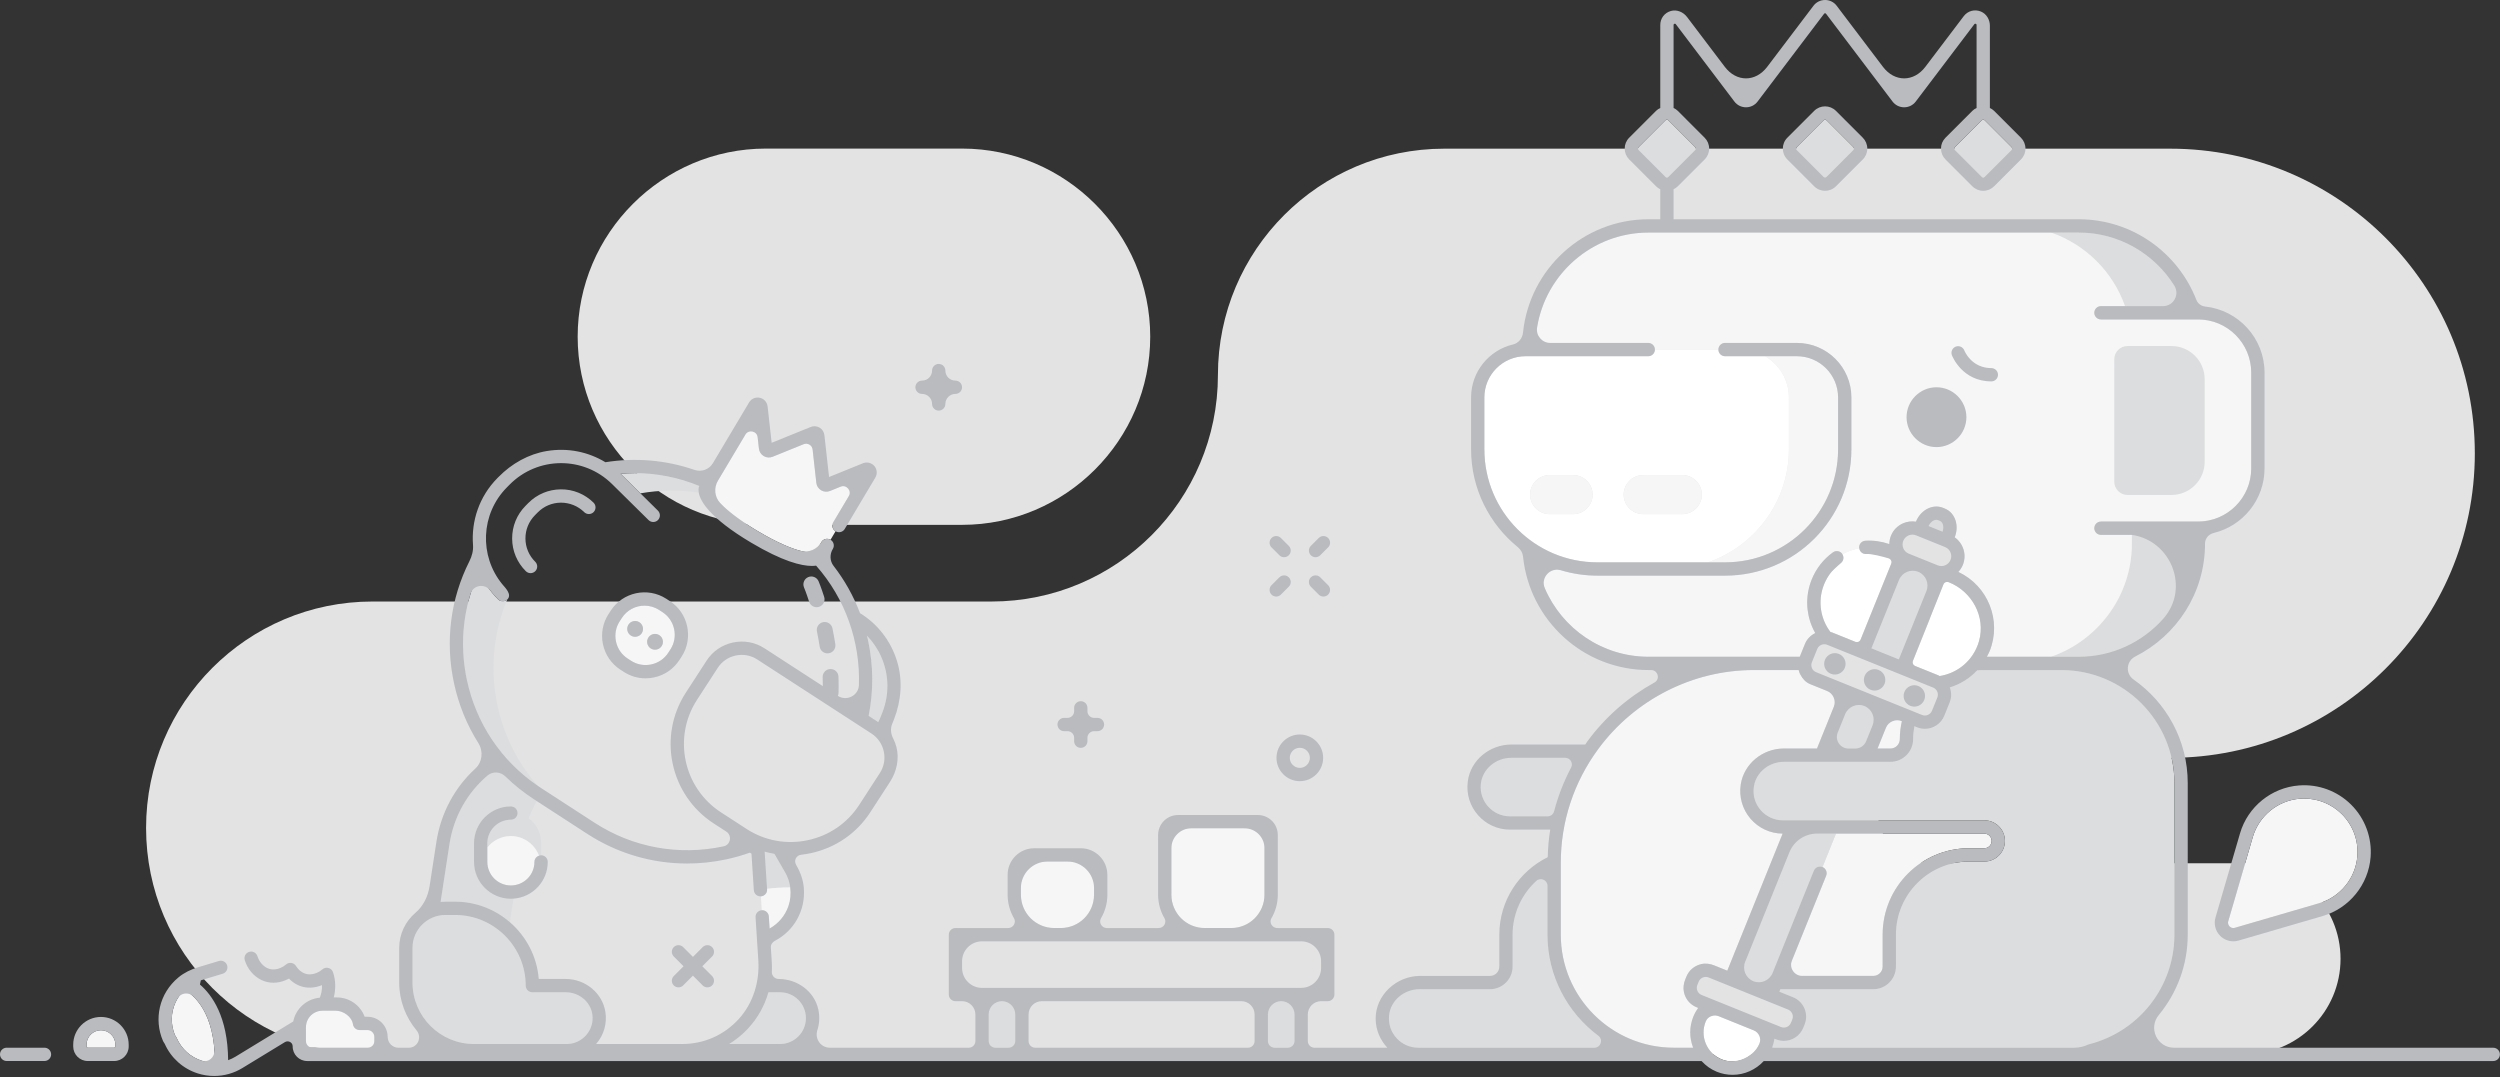 <svg height="162" viewBox="0 0 376 162" width="376" xmlns="http://www.w3.org/2000/svg"><rect x="0" y="0" width="376" height="162" fill="#333333" stroke="none"/><g fill="none" fill-rule="evenodd"><g fill="#f6f6f7"><path d="m115.176 78.937h29.523c15.562 0 28.295-12.733 28.295-28.295s-12.733-28.295-28.295-28.295h-29.523c-15.562 0-28.295 12.733-28.295 28.295s12.733 28.295 28.295 28.295" fill-opacity=".9"/><path d="m372.214 68.168c0 25.299-20.509 45.808-45.808 45.808h-36.096c-4.38 0-7.93 3.55-7.93 7.93v.003c0 4.38 3.55 7.93 7.93 7.93h47.339c7.935 0 14.368 6.433 14.368 14.369 0 7.935-6.433 14.368-14.368 14.368h-281.629c-18.805 0-34.05-15.245-34.05-34.05v-.008c0-18.805 15.245-34.05 34.05-34.05h93.106c18.805 0 34.05-15.245 34.05-34.05v-.008c0-18.805 15.245-34.05 34.05-34.05h109.18c25.299 0 45.808 20.509 45.808 45.808" fill-opacity=".9"/><path d="m26.408 150.731c-.726 1.564-.758 3.366-.093 4.955l.193.307c.027.043.051.088.071.134.706 1.629 2.081 2.872 3.774 3.409.64.203 1.301.297 1.957.286.052-7.643-3.27-10.24-4.556-10.95-.554.526-1.017 1.151-1.346 1.859"/></g><path d="m118.094 131.222-1.615-2.799c-.499-.087-.994-.196-1.481-.336.005.062.017.121.021.183l.346 5.402c1.149-.145 2.314-.204 3.486-.208-.106-.781-.354-1.543-.757-2.242" fill="#dcddde"/><path d="m115.632 137.835.117 1.819c1.32-.731 2.335-1.925 2.832-3.369.316-.917.398-1.882.271-2.821-1.172.004-2.337.063-3.487.208l.005.08c.035.551-.382 1.027-.933 1.062l.133 2.087c.544-.031 1.026.383 1.062.934" fill="#f6f6f7"/><path d="m112.447 154.759c-.836.892-1.777 1.638-2.785 2.26h7.658c2.146 0 3.891-1.745 3.891-3.891 0-2.145-1.745-3.891-3.891-3.891h-1.746c-.579 2.036-1.627 3.923-3.127 5.522m-46.183-19.11c.237-.024.477-.038.72-.038h1.457c3.149 0 6.023 1.168 8.236 3.08l.544-3.535c-.126.009-.253.02-.382.02-3.059 0-5.546-2.486-5.546-5.543v-2.807c0-3.056 2.487-5.543 5.543-5.543.553 0 1.002.448 1.002 1s-.447 1-.999 1c-1.956 0-3.546 1.589-3.546 3.543v.644c.834-1.046 2.109-1.726 3.543-1.726h.003c1.937 0 3.58 1.237 4.23 2.952.1-.033.202-.063.313-.063v-1.914c0-1.499-.743-2.823-1.871-3.652.345-.896.753-1.757 1.229-2.574l-.463-.3c-2.048-1.329-3.881-2.902-5.479-4.67-3.762 2.542-6.45 6.578-7.19 11.392zm5.017 21.37h5.086 8.868c1.133 0 2.21-.499 2.954-1.368.752-.878 1.067-1.994.888-3.144-.291-1.864-2.006-3.27-3.991-3.27h-5.019c-.553 0-1-.448-1-1 0-5.859-4.766-10.626-10.625-10.626h-1.457c-2.728 0-4.947 2.22-4.947 4.947v5.218c0 5.097 4.146 9.243 9.243 9.243m59.281-60.669c.81 3.797.819 7.631.078 11.313l1.45.94c.149-.296.289-.6.411-.915l.216-.553c1.057-2.712.995-5.672-.174-8.336-.53-1.209-1.269-2.282-2.161-3.202.061.251.126.5.18.753m-25.475-22.252c-.06-.329-.045-.576-.015-.73.019-.097.059-.187.106-.274-3.08-1.268-6.361-1.933-9.697-1.933-.717 0-1.436.039-2.156.099.04.039.083.071.122.11l2.867 2.829c2.881-.51 5.847-.551 8.773-.101m-24.234 44.067c-6.661-7.612-8.527-18.545-4.573-27.994-.189.169-.423.263-.661.263-.254 0-.508-.096-.703-.288-1.255-1.239-2.201-2.675-2.839-4.21-2.384 5.055-3.051 10.738-1.858 16.332 1.396 6.545 5.166 12.164 10.634 15.897" fill="#dcddde"/><path d="m94.524 93.939c.356-.549 1.096-.707 1.645-.351.548.356.707 1.096.351 1.645s-1.097.706-1.645.351c-.549-.356-.707-1.096-.351-1.645m2.993 1.941c.356-.549 1.096-.707 1.645-.351s.707 1.097.351 1.645c-.356.549-1.096.707-1.645.351s-.706-1.096-.351-1.645m-4.873.609c.226 1.061.848 1.968 1.75 2.553l.513.333c.902.584 1.982.781 3.044.556 1.061-.226 1.967-.848 2.552-1.75l.333-.514c.585-.901.783-1.982.557-3.043-.227-1.061-.848-1.967-1.75-2.552l-.514-.334c-.678-.44-1.44-.65-2.194-.65-1.327 0-2.627.651-3.402 1.844l-.333.513c-.585.903-.782 1.984-.556 3.044m32.681-17.957 3.843-6.452-4.339 1.76c-.44.177-.925.141-1.333-.102s-.672-.652-.725-1.123l-.702-6.3-5.873 2.382c-.44.177-.926.141-1.334-.102s-.672-.652-.725-1.124l-.519-4.654-6.543 10.984c.152.548 1.091 2.626 6.884 6.077 5.792 3.449 8.099 3.306 8.671 3.178l.91-1.528c.282-.475.896-.63 1.371-.348l.761-1.277c-.474-.283-.63-.896-.347-1.371m-48.489 54.644c1.957 0 3.546-1.589 3.546-3.543 0-.441.29-.804.687-.936-.65-1.716-2.294-2.953-4.23-2.953h-.003c-1.434 0-2.709.68-3.543 1.726v2.163c0 1.954 1.589 3.543 3.543 3.543" fill="#f6f6f7"/><path d="m274.709 18.086c-.061-.061-.14-.09-.219-.09-.08 0-.159.029-.219.09l-4.042 4.042c-.121.121-.121.317 0 .438l4.042 4.042c.121.121.317.121.438 0l4.042-4.042c.075-.075.091-.161.091-.219s-.016-.144-.091-.219zm23.786 0c-.079-.079-.171-.091-.219-.091-.059 0-.144.016-.219.091l-4.042 4.042c-.076.075-.091.161-.091.219s.015.144.09.218l4.043 4.043c.136.136.262.176.438 0l4.042-4.042c.075-.075.09-.161.09-.219s-.015-.144-.09-.219zm-48.01 8.522c.136.136.263.176.438 0l4.042-4.042c.075-.075.091-.161.091-.219s-.016-.144-.091-.218l-4.042-4.043c-.079-.079-.171-.091-.219-.091-.058 0-.144.016-.219.091l-4.042 4.042c-.075.075-.091.161-.091.219s.016.144.091.219zm57.995 72.168h1.554 2.6c9.374 0 17-7.626 17-17v-1.333h-9v1.333c0 7.853-5.105 14.557-12.154 17m11.122-52.733h8.942c-2.415-6.452-8.626-11.066-15.91-11.066h-4.153c5.182 1.796 9.299 5.896 11.121 11.066" fill="#dcddde"/><path d="m270.685 98.776.772-1.913c.296-.733.851-1.308 1.558-1.648-.169-.302-.328-.612-.465-.936-.974-2.292-.997-4.825-.064-7.135.66-1.635 1.762-3.042 3.187-4.069.448-.322 1.074-.221 1.395.227.013.017.015.039.026.057.79-.437 1.647-.74 2.538-.904-.004-.023-.017-.042-.018-.066-.035-.551.384-1.027.935-1.061 1.233-.074 2.439.102 3.602.502.008-.42.084-.84.246-1.241.01-.025.021-.049.033-.073l.001-.002c.315-.789.978-1.465 1.834-1.828.606-.257 1.256-.327 1.89-.228.335-.814.909-1.483 1.622-1.885.783-.439 1.672-.513 2.438-.203l.302.122c.768.309 1.356.98 1.613 1.839.235.784.183 1.664-.141 2.482 1.29.91 1.842 2.616 1.226 4.141-.162.401-.398.757-.683 1.064 4.454 2.079 6.566 7.315 4.704 11.926-.118.292-.27.559-.413.832h6.719 2.937c7.05-2.443 12.154-9.147 12.154-17v-1.333h-4.649c-.552 0-1-.448-1-1 0-.553.448-1 1-1h14.6c4.412 0 8-3.589 8-8v-14.4c0-4.412-3.588-8-8-8h-14.6c-.552 0-1-.448-1-1 0-.553.448-1 1-1h3.618c-1.823-5.171-5.939-9.27-11.122-11.067h-60.538c-9.239 0-16.764 7.412-16.98 16.6h16.931c.553 0 1 .448 1 1h9.555c0-.552.447-1 1-1h10.8c4.521 0 8.2 3.679 8.2 8.2v7.8c0 10.476-8.523 19-19 19h-19.2c-3.298 0-6.4-.847-9.106-2.331 1.202 8.205 8.267 14.531 16.8 14.531h15.8z" fill="#f6f6f7"/><path d="m269.048 59.776v7.8c0 7.853-5.104 14.556-12.153 17h2.553c9.374 0 17-7.626 17-17v-7.8c0-3.419-2.781-6.2-6.2-6.2h-4.766c2.127 1.255 3.566 3.565 3.566 6.2" fill="#f6f6f7"/><path d="m326.585 74.443c2.761 0 5-2.239 5-5v-12.4c0-2.762-2.239-5-5-5h-6.6c-1.105 0-2 .896-2 2v18.4c0 1.104.895 2 2 2z" fill="#dcddde"/><path d="m255.956 74.389c0 1.616-1.323 2.938-2.939 2.938h-5.877c-1.617 0-2.939-1.322-2.939-2.938s1.322-2.939 2.939-2.939h5.877c1.616 0 2.939 1.323 2.939 2.939m-25.828 0c0-1.616 1.322-2.939 2.939-2.939h3.526c1.616 0 2.939 1.323 2.939 2.939s-1.323 2.938-2.939 2.938h-3.526c-1.617 0-2.939-1.322-2.939-2.938m17.766-20.813h-18.445c-3.419 0-6.201 2.781-6.201 6.2v7.8c0 9.374 7.626 17 17 17h16.647c7.049-2.444 12.154-9.147 12.154-17v-7.8c0-2.636-1.439-4.946-3.566-6.2h-6.035c-.552 0-1-.448-1-1h-9.554c0 .552-.448 1-1 1" fill="#fff"/><path d="m247.139 71.45c-1.616 0-2.939 1.323-2.939 2.939s1.323 2.938 2.939 2.938h5.877c1.617 0 2.939-1.322 2.939-2.938s-1.322-2.939-2.939-2.939zm-14.073 5.878h3.526c1.617 0 2.939-1.322 2.939-2.938 0-1.617-1.322-2.939-2.939-2.939h-3.526c-1.617 0-2.939 1.322-2.939 2.939 0 1.616 1.322 2.938 2.939 2.938" fill="#f6f6f7"/><path d="m232.742 140.576v-9.358c-3.142 1.939-5.248 5.402-5.248 9.358v4.8c0 1.875-1.525 3.4-3.399 3.4h-10.801c-2.426 0-4.4 1.974-4.4 4.4s1.974 4.4 4.4 4.4h30.014c-6.251-3.114-10.566-9.555-10.566-17m4.373-26.6h-10.021c-2.427 0-4.4 1.974-4.4 4.4s1.973 4.4 4.4 4.4h6.456c.717-3.09 1.918-6.047 3.565-8.8" fill="#dcddde"/><path d="m254.68 152.897c.191-.474.439-.908.723-1.307l-.237-.096c-.779-.314-1.39-.914-1.718-1.688-.329-.774-.337-1.63-.022-2.409l.2-.497c.316-.781.915-1.391 1.689-1.72.774-.328 1.629-.336 2.409-.021l2.061.831 8.323-20.615c-1.858-.008-3.618-.824-4.835-2.245-1.218-1.423-1.751-3.304-1.462-5.163.48-3.073 3.267-5.391 6.486-5.391h4.978l3.217-7.97-4.099-1.654c-.71-.287-1.268-.818-1.612-1.494l-.114-.046.038-.093c-.009-.019-.022-.036-.03-.055-.068-.159-.113-.324-.153-.488h-6.78c-9.164 0-17.902 4.445-23.375 11.889-3.68 5.005-5.625 10.922-5.625 17.111v10.8c0 9.374 7.625 17 17 17h2.909c-.586-1.514-.582-3.166.029-4.679m31.053-41.734c.001-.929.113-1.831.309-2.701l-1.721-.695-1.941 4.809h.465 1.488c.771 0 1.399-.634 1.4-1.413m-11.63 19.244c.512.207.76.79.553 1.302l-6.083 15.067h13.175c.772 0 1.4-.628 1.4-1.4v-4.801c0-7.168 5.831-13 13-13h2.293c.607 0 1.1-.493 1.1-1.1 0-.606-.493-1.099-1.1-1.099h-15.596-6.711zm64.72-4.521-3.693 12.663v.001c-.12.41.101.688.202.789s.381.323.789.202l12.664-3.694c3.193-.931 5.509-3.785 5.761-7.102.178-2.339-.671-4.632-2.329-6.291-1.514-1.513-3.556-2.353-5.679-2.353-.203 0-.407.008-.612.024-3.317.252-6.171 2.567-7.103 5.761" fill="#f6f6f7"/><path d="m311.949 157.576c.722 0 1.425-.156 2.09-.463.056-.026.113-.046.172-.061 7.55-1.927 12.822-8.702 12.822-16.476v-22.8c0-9.374-7.626-17-17-17h-4.491-7.408c-.257 0-.509.02-.761.039-1.137 1.209-2.557 2.1-4.122 2.568.274.737.274 1.536-.022 2.27l-.804 1.991c-.495 1.225-1.678 1.97-2.923 1.97-.392 0-.79-.074-1.175-.229l-.402-.163c-.121.63-.19 1.279-.191 1.943-.002 1.881-1.528 3.411-3.401 3.411h-1.488-14.548c-2.242 0-4.18 1.59-4.509 3.699-.202 1.3.154 2.562 1.004 3.554.842.983 2.06 1.547 3.342 1.547h14.711 15.597c1.71 0 3.1 1.391 3.1 3.1s-1.39 3.1-3.1 3.1h-2.293c-6.066 0-11 4.935-11 11v4.8c0 1.875-1.526 3.4-3.4 3.4h-13.983l-.151.376 2.06.831c1.609.65 2.39 2.489 1.74 4.098l-.2.497c-.495 1.225-1.678 1.97-2.924 1.97-.392 0-.789-.074-1.174-.229h-.001l-.234-.095c-.069.45-.183.895-.35 1.33.074.004.143.022.217.022h38.793zm-20.18-79.23-.303-.122c-.274-.109-.562.01-.709.092-.289.163-.538.453-.703.8l2.103.849c.121-.364.153-.743.057-1.06-.048-.161-.17-.448-.445-.559" fill="#dcddde"/><path d="m276.842 84.698c-1.118.806-1.983 1.911-2.501 3.196-.733 1.814-.715 3.804.05 5.604.238.56.545 1.075.902 1.548.087.027.176.043.262.077l4.052 1.636 5.08-12.585-.815-.329c-1.026-.414-2.099-.589-3.197-.521-.525.036-.974-.352-1.043-.868-.891.164-1.748.467-2.538.904.279.442.179 1.028-.252 1.338m20.54 12.498c1.511-3.744-.305-8.02-4.049-9.532l-.815-.329-2.213 5.481c-.011.085-.015.172-.048.253l-2.773 6.87 4.004 1.617c.084.034.158.083.237.123 2.458-.389 4.66-2.013 5.657-4.483" fill="#fff"/><path d="m270.264 125.376-8.625 21.363 4.121 1.663 7.042-17.442c.206-.511.786-.76 1.301-.553l2.031-5.031z" fill="#dcddde"/><path d="m280.224 112.576 2.244-5.557-4.121-1.664-2.915 7.221z" fill="#dcddde"/><path d="m264.638 156.917c.193-.478.284-.977.302-1.477l-7.601-3.068c-.33.367-.609.79-.805 1.274-.437 1.082-.426 2.27.03 3.344.457 1.074 1.304 1.906 2.387 2.344 2.233.901 4.785-.183 5.687-2.417" fill="#fff"/><path d="m285.582 99.171 4.981-12.34-4.12-1.663-4.982 12.339z" fill="#dcddde"/><path d="m270.781 101.458c-.024-.047-.054-.09-.076-.139l-.037.093zm-85.605 38.118c2.757 0 5-2.243 5-5v-10h-14v10c0 2.757 2.243 5 5 5zm-25.633 0c2.757 0 5-2.243 5-5v-5h-11v5c0 2.757 2.243 5 5 5z" fill="#f6f6f7"/><path d="m148.695 157.576h4v-7h-4z" fill="#dcddde"/><path d="m190.693 157.576h4v-7h-4z" fill="#dcddde"/><path d="m56.302 157.387v-1.437c0-.569-.462-1.032-1.031-1.032h-1.192c-.488 0-.905-.352-.986-.833-.2-1.184-1.253-2.077-2.449-2.077h-2.144c-1.371 0-2.487 1.116-2.487 2.487v2.892c0 .103.087.189.189.189h4.411 5.5c.101 0 .189-.088.189-.189m-38.946 0v-.271c0-1.196-.973-2.169-2.169-2.169-1.201 0-2.174.973-2.174 2.169v.271c0 .101.089.189.189.189h3.965c.102 0 .189-.086.189-.189" fill="#f6f6f7"/><g fill="#b9bbbe"><path d="m6.69 157.576h-5.69c-.552 0-1 .448-1 1s.448 1 1 1h5.69c.552 0 1-.448 1-1s-.448-1-1-1m307.521-.524c-.06.015-.117.035-.172.061-.665.307-1.369.463-2.09.463h-6.407-38.793c-.075 0-.143-.018-.217-.022.166-.435.281-.88.349-1.33l.235.095h.001c.385.155.782.229 1.174.229 1.246 0 2.428-.745 2.923-1.97l.201-.497c.65-1.61-.131-3.448-1.741-4.098l-2.06-.831.152-.376h13.983c1.874 0 3.4-1.525 3.4-3.4v-4.8c0-6.066 4.934-11 11-11h2.293c1.709 0 3.1-1.391 3.1-3.1s-1.391-3.1-3.1-3.1h-15.597-14.712c-1.281 0-2.499-.564-3.341-1.547-.85-.992-1.206-2.255-1.004-3.554.329-2.109 2.267-3.699 4.509-3.699h14.548 1.488c1.873 0 3.399-1.53 3.4-3.411.001-.664.071-1.313.191-1.943l.403.163c.385.155.782.229 1.175.229 1.245 0 2.428-.745 2.922-1.97l.805-1.991c.296-.734.296-1.533.022-2.27 1.565-.468 2.984-1.359 4.122-2.568.252-.019.504-.039.76-.039h7.409 4.491c9.374 0 17 7.626 17 17v22.8c0 7.774-5.273 14.549-12.822 16.476zm-58.296-7.412c-.284-.115-.507-.334-.626-.616-.12-.282-.123-.594-.008-.879l.2-.497c.237-.587.907-.872 1.495-.635l11.949 4.825c.587.237.872.907.635 1.495l-.201.497c-.236.586-.905.871-1.494.635zm7.46 8.933c-1.289 1.021-3.06 1.369-4.563.702-1.016-.451-1.81-1.257-2.247-2.285-.457-1.074-.467-2.262-.03-3.344l.006-.015c.312-.765 1.232-1.084 1.999-.775l5.197 2.099c.795.321 1.211 1.231.877 2.02-.243.577-.639 1.121-1.239 1.598zm10.729-28.166c-.516-.207-1.096.042-1.302.553l-6.21 15.383c-.46 1.137-1.755 1.688-2.892 1.228-1.138-.459-1.688-1.754-1.229-2.892l6.668-16.516c.68-1.684 2.314-2.787 4.131-2.787h2.864 6.711 15.597c.606 0 1.1.493 1.1 1.1 0 .606-.494 1.1-1.1 1.1h-2.293c-7.18 0-13 5.82-13 13v4.8c0 .773-.627 1.4-1.4 1.4h-10.692c-1.188 0-1.998-1.202-1.554-2.303l5.153-12.764c.207-.512-.04-1.095-.552-1.302zm-19.424 22.49c-.611 1.513-.615 3.165-.029 4.679h-2.909c-9.389 0-17-7.611-17-17v-10.8c0-6.189 1.945-12.106 5.625-17.111 5.473-7.444 14.212-11.889 23.375-11.889h6.78c.04.165.085.329.153.488.008.019.021.036.03.056.021.046.05.088.073.133.326.626.793 1.166 1.447 1.431l2.548 1.028c.949.384 1.409 1.465 1.025 2.414l-2.523 6.25h-4.978c-3.218 0-6.006 2.318-6.485 5.392-.29 1.858.243 3.739 1.461 5.162 1.217 1.421 2.978 2.237 4.835 2.245l-8.323 20.615-1.953-.788c-.619-.25-1.303-.35-1.954-.203-1.044.237-1.863.94-2.251 1.901l-.157.388c-.249.619-.351 1.304-.203 1.955.236 1.045.94 1.864 1.9 2.251l.236.096c-.284.4-.531.833-.723 1.307zm-14.885 4.679h-26.501c-2.571 0-4.634-2.216-4.378-4.839.222-2.286 2.277-3.961 4.574-3.961h10.604c1.878 0 3.4-1.522 3.4-3.4v-4.8c0-3.204 1.382-6.086 3.577-8.095.637-.584 1.671-.115 1.671.749v7.346c0 6.225 3.016 11.747 7.657 15.21.767.572.353 1.79-.604 1.79zm-7.021-34.8h-5.68c-2.571 0-4.634-2.216-4.379-4.839.223-2.286 2.278-3.961 4.575-3.961h8.122c.747 0 1.234.793.884 1.454-1.109 2.101-1.968 4.308-2.561 6.592-.114.442-.504.754-.961.754zm54.941-23.418 4.568-11.438c.129-.323.496-.479.819-.349 3.497 1.412 5.566 5.21 4.546 8.842-.816 2.909-3.215 4.836-5.923 5.266-.08-.04-.153-.09-.237-.124l-3.425-1.382c-.321-.13-.477-.495-.348-.815zm.788-13.358c1.138.459 1.688 1.754 1.229 2.892l-4.15 10.279-4.121-1.664 4.15-10.279c.459-1.137 1.754-1.688 2.892-1.228zm1.551-6.884c.165-.347.414-.636.703-.799.147-.083.435-.202.709-.093l.303.122c.275.112.397.398.445.559.096.317.064.697-.057 1.06zm2.488 3.162c.757.305 1.125 1.17.818 1.929-.148.367-.43.654-.794.808-.363.155-.766.159-1.133.011l-4.363-1.761c-.366-.148-.653-.43-.808-.794s-.158-.767-.01-1.134l.001-.002c.148-.366.43-.653.794-.808.186-.079.382-.119.579-.119.188 0 .375.037.554.109zm-19.4 18.819c-.284-.114-.506-.333-.626-.615s-.123-.594-.008-.878l.804-1.992c.115-.285.334-.507.616-.627.144-.061.296-.092.448-.092.145 0 .291.028.43.084l15.933 6.433c.285.115.507.333.627.616.12.282.123.593.008.878l-.804 1.991c-.237.587-.908.871-1.494.635zm5.916 11.479h-1.064c-1.225 0-2.062-1.239-1.603-2.376l1.124-2.784c.46-1.138 1.754-1.688 2.892-1.229s1.688 1.754 1.228 2.892l-.975 2.415c-.263.654-.898 1.082-1.602 1.082zm6.984-4.114c-.195.867-.307 1.765-.309 2.69-.001.782-.617 1.424-1.4 1.424h-1.488-.465l1.248-3.088c.383-.95 1.464-1.41 2.414-1.026zm-38.1-9.686c-6.99 0-12.995-4.245-15.598-10.29-.683-1.584.792-3.209 2.444-2.712 1.729.521 3.563.802 5.46.802h19.2c10.494 0 19-8.506 19-19v-7.8c0-4.529-3.671-8.2-8.2-8.2h-10.8c-.552 0-1 .448-1 1s.448 1 1 1h6.034 4.766c3.424 0 6.2 2.776 6.2 6.2v7.8c0 9.389-7.611 17-17 17h-2.553-16.647c-9.389 0-17-7.611-17-17v-7.8c0-3.424 2.776-6.2 6.2-6.2h18.446c.552 0 1-.448 1-1s-.448-1-1-1h-14.738c-1.236 0-2.176-1.111-1.979-2.332 1.31-8.078 8.322-14.268 16.765-14.268h60.539 4.152c6.062 0 11.38 3.195 14.387 7.986.839 1.338-.111 3.081-1.691 3.081h-5.727-3.618c-.552 0-1 .447-1 1 0 .552.448 1 1 1h14.601c4.418 0 8 3.581 8 8v14.4c0 4.418-3.582 8-8 8h-14.601c-.552 0-1 .447-1 1 0 .552.448 1 1 1h4.649c5.971.884 8.738 8.067 4.741 12.588-3.115 3.523-7.668 5.745-12.741 5.745h-2.6-1.553-2.938-6.719c.143-.273.295-.539.413-.831 1.862-4.612-.25-9.848-4.704-11.927.285-.307.521-.663.683-1.064.616-1.525.064-3.231-1.226-4.141.325-.818.376-1.698.141-2.482-.257-.859-.845-1.529-1.613-1.839l-.302-.122c-.766-.31-1.655-.235-2.438.203-.713.402-1.287 1.071-1.622 1.885-.634-.099-1.284-.029-1.89.228-.856.364-1.519 1.039-1.834 1.828l-.001.002c-.011.024-.023.048-.032.073-.163.401-.239.821-.247 1.241-1.163-.4-2.369-.576-3.602-.502-.551.035-.97.51-.935 1.061.001.024.014.043.018.066.069.521.526.912 1.059.868.753-.063 2.412.379 3.338.65.356.104.54.493.401.837l-4.589 11.367c-.129.321-.495.476-.817.347l-3.469-1.401c-.086-.035-.175-.05-.262-.077-.357-.474-.665-.989-.902-1.548-.967-2.278-.74-4.859.69-7.002.493-.74 1.224-1.272 1.867-1.887.339-.324.4-.846.146-1.249-.011-.019-.013-.04-.026-.058-.321-.448-.947-.549-1.395-.227-1.425 1.027-2.527 2.434-3.187 4.069-.933 2.31-.91 4.844.064 7.136.138.323.296.633.465.935-.707.34-1.262.915-1.557 1.648l-.773 1.913h-6.943zm-1.5-76.21c-.075-.075-.09-.16-.09-.219 0-.058.015-.144.09-.219l4.043-4.042c.075-.075.16-.091.219-.091.048 0 .14.012.219.091l4.042 4.043c.075.074.09.16.09.218 0 .059-.015.144-.091.219l-4.041 4.042c-.176.176-.302.136-.438.001 0-.001-.001-.001-.001-.001zm-56.75 126.01h-35.997-6c-1.656 0-3-1.343-3-3v-1c0-1.657 1.344-3 3-3h10.848 1 21.633 4 10.516c1.657 0 3 1.343 3 3v1c0 1.657-1.343 3-3 3zm4 9h-2c-.552 0-1-.448-1-1v-4c0-1.105.896-2 2-2 1.105 0 2 .895 2 2v4c0 .552-.447 1-1 1zm-6 0h-31.997c-.552 0-1-.448-1-1v-4c0-1.105.896-2 2-2h29.997c1.105 0 2 .895 2 2v4c0 .552-.447 1-1 1zm-35.997 0h-2c-.552 0-1-.448-1-1v-4c0-1.105.896-2 2-2 1.105 0 2 .895 2 2v4c0 .552-.447 1-1 1zm1.848-23v-1c0-2.209 1.791-4 4-4h3c2.209 0 4 1.791 4 4v1c0 2.761-2.238 5-5 5h-1c-2.761 0-5-2.239-5-5zm22.633 0v-7c0-1.657 1.344-3 3-3h8c1.657 0 3 1.343 3 3v7c0 2.761-2.238 5-5 5h-4c-2.761 0-5-2.239-5-5zm-58.856 22.443h-7.658c1.007-.622 1.948-1.368 2.785-2.26 1.5-1.599 2.548-3.486 3.127-5.522h1.746c2.145 0 3.891 1.746 3.891 3.891 0 2.146-1.746 3.891-3.891 3.891zm-23.468 0h-4.208c.021-.023.044-.043.064-.067 1.121-1.309 1.611-3.041 1.345-4.752-.442-2.83-3.007-4.963-5.968-4.963h-4.058c-.269-3.409-1.905-6.433-4.35-8.545-2.214-1.913-5.088-3.08-8.236-3.08h-1.457c-.243 0-.483.013-.72.037l1.343-8.734c.642-4.164 2.739-7.746 5.728-10.282.773-.656 1.926-.582 2.651.126 1.3 1.272 2.733 2.424 4.291 3.434l.463.3 7.601 4.93c4.526 2.935 9.703 4.451 14.999 4.451 1.955 0 3.927-.207 5.887-.625 1.218-.259 2.404-.599 3.557-1.008.1.066.138.092.239.158l.351 5.481c.036.551.515.974 1.062.934.551-.035.969-.511.934-1.062l-.005-.08-.346-5.401c-.004-.062-.017-.122-.021-.183.487.14.982.248 1.481.335l1.615 2.799c.403.699.651 1.462.757 2.243.128.939.046 1.903-.27 2.82-.497 1.444-1.512 2.638-2.833 3.369l-.117-1.819c-.035-.551-.517-.965-1.061-.934h-.001c-.551.036-.969.511-.934 1.062l.417 6.49c.206 3.21-.782 6.437-2.95 8.814-2.205 2.418-5.228 3.752-8.493 3.752zm-5.663-1.368c-.745.87-1.822 1.368-2.955 1.368h-8.868-5.086c-5.096 0-9.243-4.146-9.243-9.243v-5.218c0-2.727 2.219-4.946 4.947-4.946h1.457c5.859 0 10.625 4.766 10.625 10.625 0 .552.448 1 1 1h5.019c1.985 0 3.701 1.406 3.991 3.271.179 1.149-.136 2.266-.887 3.143zm-17.97-53.383c-.935-4.388-.727-8.83.557-12.982.407-1.317 2.125-1.567 2.964-.473.356.465.748.91 1.176 1.333.195.192.449.288.703.288.238 0 .472-.094.661-.263.016-.014.036-.019.051-.034.696-.767-.362-1.745-.809-2.294-3.462-4.251-3.239-10.536.698-14.525l.418-.423c4.23-4.28 11.128-4.322 15.41-.095l5.496 5.424c.394.387 1.026.384 1.415-.009.387-.393.383-1.027-.01-1.415l-2.635-2.602s-2.949-2.899-2.989-2.938c.72-.06 1.439-.099 2.156-.099 3.336 0 6.617.664 9.697 1.933-.047.086-.087.177-.106.274-.03.154-.045.401.015.73.228 1.257 1.601 3.776 7.848 7.497 4.751 2.831 7.561 3.522 9.173 3.522.239 0 .443-.019.631-.044 4.405 4.985 6.656 11.455 6.44 17.958-.053 1.584-1.839 2.492-3.168 1.63.058-.134.095-.28.099-.434.012-.365.017-.729.017-1.091-.001-.459-.009-.915-.025-1.366-.023-.656-.556-1.166-1.231-1.146-.657.024-1.17.575-1.147 1.231.015.424.024.852.024 1.283 0 .018 0 .037-.001.055l-8.774-5.69c-1.406-.911-3.086-1.22-4.735-.868-1.648.352-3.058 1.319-3.968 2.725l-3.12 4.809c-4.277 6.595-2.398 15.409 4.197 19.686 0 0 .906.585 1.876 1.21.908.586.672 1.995-.385 2.222l-.028.006c-6.749 1.44-13.632.178-19.381-3.548l-8.064-5.23c-.174-.112-.341-.233-.512-.35-5.468-3.733-9.238-9.351-10.634-15.897zm60.848 8.055c.957.621 1.617 1.583 1.856 2.708.241 1.125.031 2.273-.589 3.23l-3.121 4.811c-1.77 2.729-4.509 4.608-7.715 5.292-3.207.684-6.475.084-9.203-1.684l-3.86-2.503c-5.659-3.67-7.277-11.259-3.608-16.919l3.121-4.81c.62-.958 1.582-1.617 2.707-1.857s2.272-.03 3.23.59zm1.476-11.524c1.169 2.664 1.231 5.624.174 8.336l-.216.553c-.123.315-.263.618-.411.915l-1.45-.94c.74-3.682.731-7.516-.078-11.313-.054-.254-.12-.503-.18-.754.892.921 1.63 1.994 2.161 3.203zm-76.241 57.777c0 .55-.449 1-1 1h-4.689-3.6c-.55 0-1-.45-1-1v-2.081c0-1.374 1.114-2.487 2.487-2.487h1.958c1.164 0 2.467.9 2.632 2.052.071.494.494.858.989.858h1.192c.57 0 1.031.462 1.031 1.031zm-25.929 2.965c-.007-.002-.014-.004-.02-.006-1.693-.536-3.068-1.779-3.774-3.408-.02-.047-.044-.092-.071-.135l-.193-.307c-.666-1.588-.633-3.39.093-4.954.101-.218.214-.427.339-.628.494-.795 1.616-.917 2.295-.272 1.299 1.236 2.884 3.639 3.209 8.115.075 1.039-.885 1.907-1.878 1.595zm267.684-141.455c.074-.075.16-.091.218-.091.048 0 .141.012.22.091l4.042 4.043c.074.074.09.16.09.218 0 .059-.016.144-.091.219l-4.041 4.042c-.176.176-.303.136-.438.001 0-.001-.001-.001-.001-.001l-4.042-4.042c-.075-.075-.091-.16-.091-.219 0-.058.016-.144.091-.219zm76.923 139.49h-48.003c-2.547 0-3.918-2.96-2.295-4.922 2.74-3.311 4.351-7.54 4.351-12.078v-22.8c0-6.437-3.22-12.131-8.134-15.567-1.274-.891-1.135-2.777.254-3.476 6.216-3.129 10.491-9.56 10.48-16.984-.001-.77.559-1.407 1.307-1.589 4.381-1.061 7.645-5.015 7.645-9.717v-14.4c0-5.154-3.92-9.406-8.934-9.94-.587-.062-1.102-.447-1.316-.997-2.76-7.089-9.648-12.13-17.702-12.13h-14.358-46.571v-4.514c.23-.111.446-.253.633-.44l4.041-4.041c.437-.436.677-1.016.677-1.634 0-.617-.24-1.197-.677-1.633l-4.041-4.042c-.185-.184-.402-.322-.633-.428v-12.485c0-.038 0-.137.129-.18.129-.042.188.036.211.065l8.808 11.627c.876 1.156 2.613 1.156 3.489 0l9.997-13.197c.084-.109.22-.109.303 0l9.996 13.197c.418.551 1.054.867 1.745.867h.001c.691-.001 1.327-.316 1.744-.867l8.809-11.627c.022-.029.082-.107.21-.065.129.043.129.142.129.18v12.484c-.23.107-.448.244-.633.429l-4.041 4.042c-.437.436-.678 1.016-.678 1.633 0 .618.241 1.198.677 1.633l4.042 4.042c.436.437 1.016.677 1.633.677s1.197-.24 1.634-.677l4.041-4.041c.437-.436.677-1.016.677-1.634 0-.617-.24-1.197-.677-1.633l-4.041-4.042c-.185-.184-.403-.322-.634-.428l.001-12.38c0-.915-.513-1.791-1.362-2.132-.944-.381-1.969-.094-2.573.704l-5.771 7.617c-1.753 2.315-4.623 2.315-6.376 0l-6.96-9.187c-.417-.551-1.053-.866-1.745-.866s-1.327.316-1.744.866l-6.96 9.187c-1.754 2.315-4.623 2.315-6.377 0l-5.677-7.495c-.569-.75-1.538-1.165-2.442-.903-.959.277-1.585 1.115-1.585 2.104v12.484c-.231.107-.449.244-.634.429l-4.041 4.042c-.437.436-.677 1.016-.677 1.633 0 .618.24 1.198.676 1.633l4.042 4.042c.187.187.403.329.634.441v4.513h-1.762c-9.817 0-17.905 7.488-18.885 17.051-.086.843-.666 1.583-1.492 1.777-3.616.852-6.317 4.099-6.317 7.972v7.8c0 5.944 2.756 11.245 7.046 14.729.439.358.715.868.773 1.432.986 9.556 9.062 17.039 18.875 17.039h.388c1.024 0 1.401 1.375.505 1.869-3.908 2.155-7.369 5.15-10.08 8.836-.118.161-.219.332-.335.495h-11.102c-3.253 0-6.155 2.331-6.569 5.557-.502 3.903 2.539 7.243 6.345 7.243h6.054c-.221 1.361-.334 2.746-.373 4.143-4.304 2.121-7.281 6.542-7.281 11.657v4.8c0 .773-.626 1.4-1.4 1.4h-10.525c-3.56 0-6.713 2.91-6.674 6.47.018 1.677.688 3.198 1.764 4.33h-10.967c-.552 0-1-.448-1-1v-4c0-1.105.896-2 2-2h1c.553 0 1-.448 1-1v-9c0-.552-.447-1-1-1h-7.595c-.757 0-1.262-.821-.878-1.474.608-1.036.957-2.24.957-3.526v-9c0-1.657-1.343-3-3-3h-12c-1.656 0-3 1.343-3 3v9c0 1.286.349 2.49.958 3.526.383.653-.121 1.474-.879 1.474h-7.791c-.757 0-1.261-.821-.878-1.474.608-1.036.957-2.24.957-3.526v-3c0-2.209-1.791-4-4-4h-7c-2.209 0-4 1.791-4 4v3c0 1.286.35 2.49.958 3.526.383.653-.122 1.474-.878 1.474h-7.928c-.552 0-1 .448-1 1v9c0 .552.448 1 1 1h1c1.105 0 2 .895 2 2v4c0 .552-.447 1-1 1h-20.881c-1.37 0-2.311-1.337-1.888-2.639.308-.95.381-2.005.147-3.097-.587-2.742-3.161-4.603-5.964-4.603-.586 0-1.058-.485-1.029-1.07.024-.495.023-.995-.01-1.498l-.138-2.16c-.028-.425.217-.807.595-1.003 2.832-1.469 4.658-4.524 4.361-8.01-.104-1.223-.553-2.392-1.166-3.454-.365-.632.038-1.41.762-1.49.477-.053.955-.13 1.431-.232 3.728-.795 6.916-2.982 8.976-6.16l2.956-4.558c1.011-1.558 1.435-3.476.965-5.273-.117-.448-.281-.876-.488-1.279-.362-.704-.439-1.513-.123-2.239.057-.131.112-.263.163-.397l.104-.266c1.086-2.784 1.318-5.868.438-8.723-.95-3.081-2.93-5.592-5.564-7.212-.975-2.573-2.316-4.961-3.979-7.107-.572-.738-.6-1.762-.106-2.553l.001-.002c.283-.475.127-1.088-.347-1.371-.475-.282-1.089-.127-1.371.348l-.002.003c-.638 1.084-1.911 1.638-3.128 1.32-1.373-.359-3.442-1.181-6.451-2.973-2.975-1.772-4.669-3.182-5.635-4.208-.864-.92-.988-2.308-.342-3.392l4.113-6.904c.491-.823 1.747-.552 1.853.401l.189 1.696c.053.472.317.881.725 1.124s.893.279 1.333.102l4.651-1.886c.614-.249 1.296.157 1.369.816l.556 4.987c.053.472.317.881.725 1.124s.893.279 1.333.102l1.581-.642c.888-.359 1.725.616 1.235 1.439l-2.32 3.895c-.283.475-.128 1.088.347 1.371.474.282 1.088.127 1.371-.348l4.601-7.723c.331-.555.27-1.257-.151-1.748-.421-.49-1.105-.655-1.705-.413l-5.102 2.068-.703-6.299c-.052-.471-.316-.881-.724-1.124-.408-.242-.893-.278-1.334-.101l-5.873 2.381-.611-5.471c-.071-.642-.543-1.166-1.174-1.302-.631-.138-1.278.143-1.609.699l-5.445 9.139c-.566.952-1.722 1.37-2.769 1.008-4.264-1.473-8.839-1.881-13.396-1.152-2.579-1.564-5.645-2.204-8.794-1.688-2.772.454-5.291 1.891-7.266 3.89l-.192.194c-2.724 2.761-3.936 6.45-3.66 10.044.066.853-.159 1.694-.545 2.457-2.834 5.614-3.666 11.996-2.328 18.271.698 3.271 1.947 6.326 3.673 9.065.784 1.243.619 2.856-.462 3.851-3.044 2.801-5.167 6.617-5.843 11.011l-1.023 6.648c-.236 1.537-.935 3.005-2.12 4.013-1.498 1.274-2.451 3.169-2.451 5.285v5.218c0 2.731.981 5.235 2.607 7.184.87 1.042.182 2.616-1.176 2.616h-1.539c-.898 0-1.627-.728-1.627-1.627 0-1.674-1.357-3.031-3.031-3.031h-.429c-.645-1.727-2.295-2.91-4.198-2.91h-.45c.313-1.212.309-2.513-.106-3.777-.105-.322-.366-.568-.693-.655-.329-.09-.677-.003-.928.225-.231.209-.508.381-.824.512-1.839.761-2.857-.594-3.125-1.027-.156-.251-.414-.421-.707-.463s-.589.047-.809.244c-.23.206-.504.375-.816.504-.717.298-1.389.306-1.995.023-.67-.313-1.221-.979-1.474-1.782-.166-.527-.727-.82-1.254-.654-.523.165-.813.719-.654 1.242.001.005 0 .008.001.012.424 1.349 1.349 2.44 2.536 2.994 1.119.521 2.366.526 3.605.013.176-.073.345-.154.508-.243 1.277 1.347 3.127 1.741 4.95.985.004-.002.009-.004.013-.006.026.653-.089 1.296-.322 1.894-1.992.179-3.617 1.646-3.998 3.573l-8.699 5.304c-.35.212-.717.384-1.096.522-.048-6.493-2.395-9.797-4.242-11.379.062-.286.074-.344.136-.63l3.29-.992c.529-.16.828-.718.669-1.247-.16-.528-.716-.824-1.247-.669l-3.14.948c-1.06.319-2.074.805-2.927 1.51-2.944 2.431-3.733 6.338-2.337 9.559.02.046.043.091.071.134l.195.312c.945 2.125 2.754 3.744 4.973 4.448.805.255 1.635.381 2.461.381 1.478 0 2.945-.403 4.235-1.189l6.401-3.903c.504-.307 1.175.042 1.169.632-.013 1.22.971 2.213 2.188 2.213h4.411 5.5 91.582 6 35.997 6 17.602 38.448 4.168c.632.69 1.399 1.251 2.292 1.612.779.315 1.583.463 2.376.463 1.779 0 3.484-.763 4.691-2.075h1.48 38.793 6.407 63.031c.552 0 1-.448 1-1s-.448-1-1-1z"/><path d="m107.098 142.446c-.391-.391-1.023-.391-1.414 0l-1.467 1.467-1.467-1.467c-.39-.391-1.023-.391-1.414 0-.39.391-.39 1.023 0 1.414l1.467 1.467-1.467 1.467c-.39.39-.39 1.023 0 1.414.196.195.451.293.707.293s.512-.098.707-.293l1.467-1.467 1.467 1.467c.195.195.451.293.707.293s.512-.098.707-.293c.391-.391.391-1.024 0-1.414l-1.467-1.467 1.467-1.467c.391-.391.391-1.023 0-1.414m14.594-51.949c.161.505.629.827 1.132.827.12 0 .243-.018.363-.057.626-.201.97-.871.77-1.496-.467-1.455-.826-2.308-.841-2.343-.255-.605-.953-.889-1.557-.632-.605.255-.888.952-.634 1.558.004.007.336.8.767 2.143m1.178 4.482c.157.756.296 1.523.413 2.279.09.589.597 1.009 1.173 1.009.06 0 .122-.004.183-.014.649-.1 1.094-.707.994-1.356-.122-.798-.268-1.606-.434-2.403-.135-.643-.763-1.055-1.408-.922-.643.134-1.055.764-.921 1.407m-43.074-8.777c.258 0 .516-.099.712-.297.388-.394.384-1.027-.009-1.415-.941-.928-1.464-2.166-1.473-3.488-.008-1.321.499-2.567 1.426-3.507l.419-.423c.927-.94 2.166-1.463 3.487-1.472 1.304-.002 2.567.498 3.507 1.426.393.387 1.026.384 1.415-.009.388-.393.384-1.026-.009-1.415-1.321-1.303-3.082-2.024-4.926-2.002-1.855.013-3.595.747-4.898 2.067l-.418.423c-1.303 1.321-2.014 3.07-2.002 4.925.012 1.856.746 3.596 2.066 4.899.196.192.449.288.703.288m13.404 7.244.333-.513c.774-1.194 2.075-1.844 3.402-1.844.753 0 1.515.21 2.194.65l.514.333c.902.585 1.523 1.492 1.749 2.553.226 1.06.029 2.141-.556 3.043l-.333.514c-.585.902-1.491 1.523-2.553 1.749-1.061.226-2.141.028-3.043-.556l-.514-.333c-.901-.585-1.523-1.491-1.749-2.552s-.029-2.142.556-3.044m.105 7.274.514.333c.986.64 2.114.97 3.268.97.425 0 .854-.045 1.281-.136 1.583-.337 2.937-1.267 3.812-2.617l.334-.514c1.814-2.797 1.014-6.548-1.783-8.361l-.514-.334c-2.796-1.814-6.548-1.013-8.362 1.783l-.333.514c-.875 1.35-1.172 2.966-.834 4.549s1.267 2.937 2.617 3.813"/><path d="m94.875 95.584c.549.356 1.289.198 1.645-.351.356-.548.198-1.289-.351-1.645-.548-.356-1.289-.197-1.645.351-.356.549-.198 1.289.351 1.645m2.994 1.941c.549.356 1.289.198 1.645-.351.356-.548.198-1.289-.351-1.645s-1.289-.198-1.645.351-.198 1.289.351 1.645m-16.486 31.108c-.111 0-.213.03-.313.063-.396.133-.687.496-.687.937 0 1.954-1.589 3.543-3.546 3.543-1.954 0-3.543-1.589-3.543-3.543v-2.163-.644c0-1.954 1.589-3.543 3.546-3.543.552 0 .999-.448.999-1s-.45-1-1.002-1c-3.057 0-5.543 2.487-5.543 5.543v2.807c0 3.057 2.486 5.543 5.546 5.543.129 0 .255-.011.382-.02 2.878-.197 5.161-2.595 5.161-5.523 0-.552-.448-1-1-1m197.459-106.286c0 .059-.016.144-.091.219l-4.042 4.042c-.121.121-.317.121-.438 0l-4.042-4.042c-.121-.12-.121-.317 0-.438l4.042-4.042c.06-.06.139-.09.219-.09s.159.03.219.09l4.043 4.043c.074.074.09.16.09.218m-5.985-5.675-4.042 4.042c-.901.901-.901 2.366 0 3.266l4.042 4.042c.45.45 1.042.676 1.633.676s1.183-.226 1.633-.676l4.042-4.041c.437-.436.677-1.016.677-1.634 0-.617-.24-1.197-.677-1.633l-4.042-4.042c-.9-.9-2.366-.9-3.266 0m73.07 103.453c.205-.016.409-.023.612-.023 2.123 0 4.165.839 5.679 2.353 1.658 1.658 2.507 3.951 2.329 6.29-.252 3.317-2.568 6.172-5.761 7.103l-12.664 3.694c-.408.121-.688-.102-.789-.203s-.322-.379-.202-.789v-.001l3.693-12.663c.932-3.194 3.786-5.509 7.103-5.761m-9.023 5.201-3.693 12.663c-.287.982-.015 2.041.708 2.764.532.533 1.247.821 1.98.821.261 0 .525-.037.783-.113l12.664-3.693c3.988-1.164 6.88-4.728 7.195-8.872.222-2.92-.838-5.784-2.909-7.855-2.072-2.072-4.935-3.135-7.857-2.91-4.142.315-7.707 3.206-8.871 7.195m-54.36-24.566c-.825-.333-1.764.065-2.097.891-.333.824.066 1.763.891 2.096s1.764-.065 2.097-.89c.333-.826-.066-1.764-.891-2.097m-5.975-2.412c-.825-.333-1.764.065-2.097.891-.333.824.066 1.763.891 2.096s1.764-.066 2.097-.89c.333-.826-.066-1.764-.891-2.097m11.95 4.824c-.825-.333-1.764.066-2.097.891s.066 1.763.891 2.096 1.764-.065 2.097-.89-.066-1.764-.891-2.097m-271.163 54.215c0 .103-.087.189-.189.189h-3.965c-.1 0-.189-.088-.189-.189v-.271c0-1.196.973-2.169 2.174-2.169 1.196 0 2.169.973 2.169 2.169zm-2.173-4.44c-2.299 0-4.17 1.871-4.17 4.169v.271c0 1.207.982 2.189 2.189 2.189h3.965c1.207 0 2.189-.982 2.189-2.189v-.271c0-2.298-1.871-4.169-4.173-4.169zm123.492-93.705c.834 0 1.51.676 1.51 1.51 0 .553.448 1 1 1s1-.447 1-1c0-.834.676-1.51 1.51-1.51.552 0 1-.448 1-1s-.448-1-1-1c-.834 0-1.51-.676-1.51-1.51 0-.552-.448-1-1-1s-1 .448-1 1c0 .834-.676 1.51-1.51 1.51-.552 0-1 .448-1 1s.448 1 1 1m21.368 50.724h.51c.553 0 1 .448 1 1v.51c0 .552.448 1 1 1 .553 0 1-.448 1-1v-.51c0-.552.448-1 1-1h.51c.552 0 1-.448 1-1s-.448-1-1-1h-.51c-.552 0-1-.448-1-1v-.51c0-.552-.447-1-1-1-.552 0-1 .448-1 1v.51c0 .552-.447 1-1 1h-.51c-.552 0-1 .448-1 1s.448 1 1 1m37.819-26.164c.256 0 .512-.098.707-.293l1.183-1.184c.391-.39.391-1.023 0-1.414-.39-.39-1.024-.39-1.414 0l-1.183 1.184c-.391.391-.391 1.024 0 1.414.195.195.451.293.707.293m-5.916 5.916c.256 0 .512-.098.707-.293l1.183-1.183c.391-.391.391-1.024 0-1.414-.39-.391-1.023-.391-1.414 0l-1.183 1.183c-.391.391-.391 1.023 0 1.414.195.195.451.293.707.293m6.392-.293c.195.195.451.293.707.293s.512-.098.707-.293c.391-.391.391-1.023 0-1.414l-1.183-1.183c-.391-.391-1.023-.391-1.414 0-.391.39-.391 1.023 0 1.414zm-5.916-5.916c.195.195.451.293.707.293s.512-.098.707-.293c.391-.39.391-1.023 0-1.414l-1.183-1.184c-.391-.39-1.023-.39-1.414 0s-.391 1.024 0 1.414zm3.074 28.957c.833 0 1.51.678 1.51 1.511 0 .832-.677 1.51-1.51 1.51s-1.51-.678-1.51-1.51c0-.833.677-1.511 1.51-1.511m0 5.021c1.935 0 3.51-1.576 3.51-3.51 0-1.936-1.575-3.511-3.51-3.511-1.936 0-3.51 1.575-3.51 3.511 0 1.934 1.574 3.51 3.51 3.51m95.753-50.245c2.475 0 4.5-2.025 4.5-4.5s-2.025-4.5-4.5-4.5-4.5 2.025-4.5 4.5 2.025 4.5 4.5 4.5m8.254-9.883c.552 0 1-.448 1-1s-.448-1-1-1c-2.97 0-4.017-2.531-4.067-2.657-.198-.513-.775-.768-1.289-.574-.516.197-.775.775-.579 1.291.062.161 1.553 3.94 5.935 3.94"/></g></g></svg>